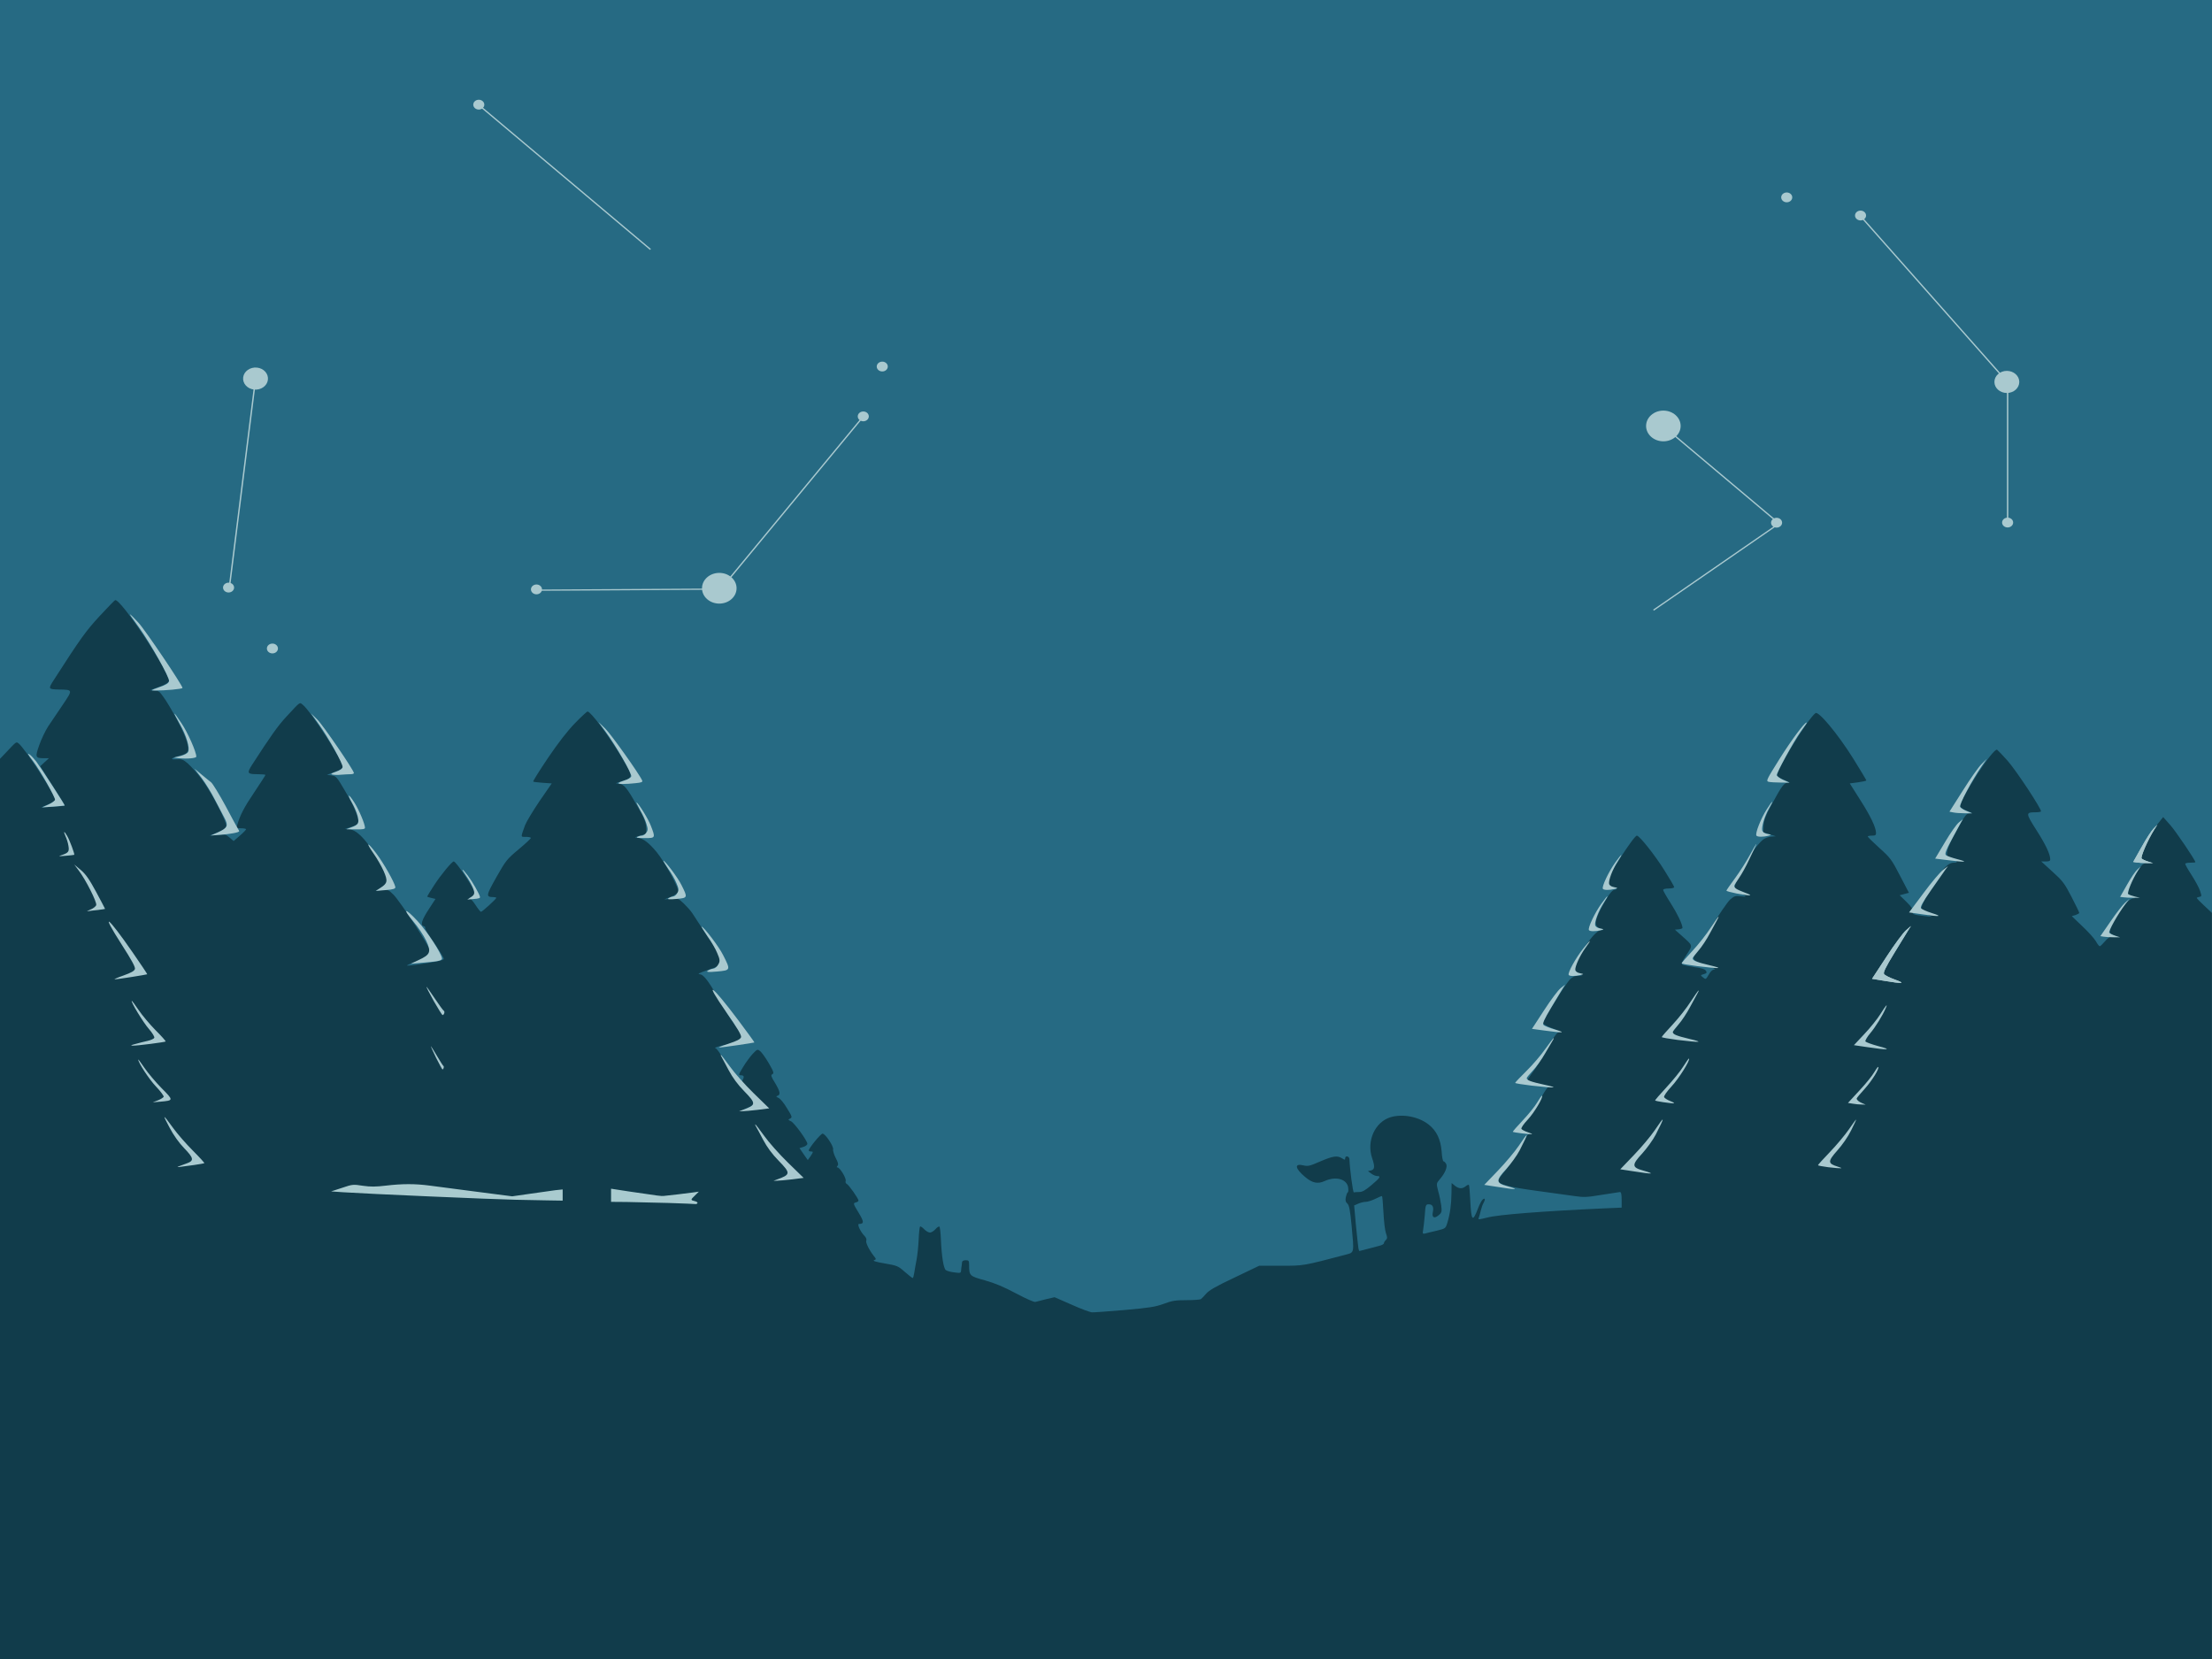 <?xml version="1.0" encoding="utf-8"?>
<svg width="100%" height="100%" viewBox="0 0 6000 4501" version="1.1" style="fill-rule:evenodd;clip-rule:evenodd;stroke-linejoin:round;stroke-miterlimit:2;" xmlns="http://www.w3.org/2000/svg">
  <g transform="matrix(1,0,0,1.125,0,0)">
    <path d="M0,2000L0,0L5999.93,0L5999.93,4000L0,4000L0,2000L0,2000Z" style="fill-rule: nonzero; fill: rgb(17, 60, 75);"/>
  </g>
  <g>
    <path d="M2906.97,3539L2860.47,3518.67L2837.59,3524C2824.84,3527 2811.72,3530.33 2808.72,3531.33C2805.34,3532.67 2784.34,3523.33 2756.6,3508.67C2722.85,3490.67 2699.97,3481 2671.85,3473C2629.47,3461.33 2628.72,3460.67 2628.72,3430.33C2628.72,3419.67 2627.6,3418.33 2619.35,3418.33C2613.72,3418.33 2609.97,3420.33 2609.6,3423.33C2609.22,3426 2608.85,3430.67 2608.47,3433.33C2607.72,3436 2607.35,3441.67 2606.97,3446C2606.22,3453.33 2605.1,3453.67 2588.6,3451.33C2578.47,3450.33 2568.35,3447.33 2565.35,3445C2559.35,3440 2554.1,3407.67 2552.22,3362.33C2551.47,3344.33 2549.6,3328.33 2548.1,3327.33C2546.6,3326 2541.72,3329 2537.22,3334.33C2532.72,3339.33 2525.97,3343.33 2522.6,3343.33C2518.85,3343.33 2511.72,3339.33 2506.85,3334.33C2501.97,3329 2497.1,3326 2495.6,3327C2494.47,3328.33 2492.6,3344 2491.85,3362C2491.1,3380.33 2488.47,3404.67 2486.22,3416.67C2483.97,3428.67 2480.97,3444.67 2479.85,3452.67C2478.72,3460.33 2476.85,3466.67 2475.72,3466.67C2474.22,3466.67 2464.85,3459 2454.35,3450C2435.97,3433.67 2433.72,3433 2399.6,3427C2375.97,3423 2366.6,3420 2370.72,3418.33C2377.1,3416 2377.1,3415.33 2370.35,3407C2357.6,3390.67 2347.47,3370.33 2349.72,3365C2351.22,3362 2348.97,3356.33 2344.85,3352.33C2333.97,3341.33 2324.22,3320 2329.85,3320C2344.1,3319.67 2344.1,3314.33 2328.72,3289C2314.1,3265 2313.72,3263.67 2321.22,3261.67C2325.35,3260.67 2328.72,3258.33 2328.72,3256.67C2328.72,3251.33 2301.72,3213 2296.85,3211.33C2294.22,3210.33 2292.72,3206.67 2293.85,3203.33C2296.1,3196 2278.1,3166.67 2271.72,3166.67C2269.1,3166.67 2269.1,3165.33 2271.72,3162.33C2274.72,3159 2273.6,3153.33 2266.85,3141C2261.97,3131.33 2258.97,3121 2259.72,3117.67C2261.97,3110 2238.72,3075 2231.22,3075C2225.97,3075 2193.72,3114.67 2193.72,3120.67C2193.72,3122 2196.35,3123.33 2199.35,3123.33C2206.48,3123.33 2206.48,3124.33 2198.23,3136.67L2191.1,3146.67L2179.85,3130.67L2168.6,3114.33L2179.1,3111C2185.1,3109 2189.98,3105.33 2189.98,3102.67C2189.98,3094.33 2154.35,3045 2145.35,3041.33C2137.48,3037.67 2137.1,3037 2143.1,3034C2149.48,3031 2148.73,3028.67 2134.85,3006.33C2126.98,2992.67 2116.48,2980 2111.6,2978C2104.85,2975 2104.48,2973.67 2108.98,2972.33C2117.98,2969.33 2116.1,2960.67 2102.23,2937.33C2091.35,2919.67 2090.23,2916.33 2095.1,2913.67C2099.98,2911.33 2098.48,2906.67 2085.35,2884C2076.73,2869.33 2066.23,2854.67 2062.1,2851.33C2054.6,2845.33 2054.23,2845.67 2041.85,2858.33C2035.1,2865.67 2023.1,2881.67 2015.6,2894.33C2002.85,2915.33 2002.48,2916.67 2009.6,2916.67C2018.23,2916.67 2019.35,2920.67 2014.1,2929.67C2011.1,2934.33 2017.1,2942 2043.73,2968.67C2062.1,2986.67 2077.48,3002.67 2077.48,3003.67C2077.48,3006 2017.1,3014 2014.48,3012C2013.73,3011.33 2020.85,3007.67 2030.23,3003.67C2039.6,3000 2047.48,2994.67 2047.48,2992C2047.48,2989.33 2036.6,2976 2023.48,2962.67C2005.1,2944.33 1992.73,2926.67 1972.85,2891C1955.6,2860 1944.35,2843.33 1939.85,2842.67C1936.1,2842 1952.23,2837 1975.48,2832C1999.48,2826.67 2018.98,2820.33 2020.1,2818C2021.23,2815.33 2013.73,2804 2003.23,2792.67C1993.1,2781 1973.98,2753 1961.23,2730C1923.73,2663 1909.85,2644 1898.23,2642.67C1890.35,2642 1896.35,2639 1922.98,2630C1964.6,2616 1967.6,2611.67 1951.1,2587.67C1941.35,2574 1901.6,2514 1877.6,2476.67C1873.48,2470.33 1862.98,2458.67 1854.73,2450.67C1839.73,2436.67 1838.98,2436.33 1820.61,2438L1801.86,2439.67L1819.48,2432.67C1829.23,2428.67 1838.61,2422.67 1839.73,2419C1842.73,2410.67 1803.73,2339 1781.23,2311.33C1760.23,2286 1744.86,2274.33 1730.61,2272.67C1719.73,2271.67 1720.11,2271.33 1736.23,2266.67L1753.11,2261.67L1752.73,2245C1752.36,2231.67 1747.86,2220.33 1730.98,2190.33C1700.23,2136.33 1693.11,2127.33 1678.86,2126C1667.61,2125 1667.98,2124.67 1686.73,2119C1718.23,2109 1718.23,2107 1685.98,2053.67C1650.73,1994.67 1602.36,1930 1593.73,1930C1591.86,1930 1576.48,1944.33 1559.23,1962C1538.61,1983.33 1513.86,2015.33 1486.11,2056.33C1463.23,2090.33 1445.23,2119 1446.36,2120C1447.11,2121 1459.11,2122.33 1472.23,2123.33L1496.61,2125L1463.23,2173.33C1445.23,2200 1427.61,2229.33 1424.23,2238.33C1411.86,2272.67 1411.86,2270 1426.48,2270C1433.98,2270 1439.98,2271.33 1439.98,2273C1439.98,2274.67 1424.98,2288.67 1406.61,2304C1375.11,2330.33 1372.11,2334 1346.24,2379.67C1318.11,2429.67 1317.74,2433 1337.99,2433.33C1342.49,2433.33 1346.24,2434.33 1346.24,2435.33C1346.24,2438.33 1307.99,2473.33 1304.61,2473.33C1303.11,2473.33 1296.36,2465 1289.99,2455C1283.61,2445 1276.11,2436.67 1273.86,2436.33C1271.24,2436.33 1273.86,2434.67 1279.86,2432.67C1285.49,2431 1289.99,2428 1289.99,2426.33C1289.99,2416 1237.49,2336.33 1230.74,2336.67C1225.49,2337 1195.86,2373 1177.49,2401.33C1166.99,2417.33 1158.74,2431 1158.74,2431.67C1158.74,2432.67 1163.99,2434.33 1169.99,2435.67L1181.24,2438.33L1164.36,2464.33C1144.49,2494.33 1139.61,2509 1148.99,2512C1152.36,2513 1154.24,2515.33 1153.11,2516.67C1151.99,2518.33 1162.86,2536.67 1177.49,2557.67C1191.74,2578.33 1203.74,2597.67 1203.74,2600.67C1203.74,2604.33 1191.74,2607.33 1154.61,2613C1127.99,2617.33 1105.11,2620 1103.99,2619C1102.86,2618 1116.36,2612.33 1133.99,2606.33C1153.49,2599.33 1166.99,2592.67 1169.24,2588.67C1171.49,2583.67 1162.49,2566.67 1127.24,2511.33C1102.11,2472.33 1075.11,2434.33 1067.24,2426.67C1053.36,2413 1051.86,2412.67 1035.36,2414.33L1018.11,2416.33L1033.11,2409.67C1058.99,2397.67 1058.99,2397.33 1036.11,2352.33C1003.49,2288.67 971.614,2251.33 947.24,2249.33L935.615,2248.33L950.615,2243.67C958.865,2241.33 967.489,2237.33 969.739,2234.67C976.864,2227 964.489,2193.33 937.489,2148C913.865,2107.33 911.615,2105 899.615,2103.33L886.865,2101.67L908.24,2093.67C923.99,2088 929.99,2084 929.99,2079.67C929.99,2064 841.866,1927.67 821.616,1912C812.241,1904.33 815.991,1901.67 777.366,1943.33C754.116,1968 733.116,1998 683.617,2074.67C668.993,2097.67 670.493,2100 700.492,2100C710.992,2100 719.992,2101 719.992,2102C719.992,2103 706.492,2124 689.992,2148.67C662.618,2189 650.992,2211.33 643.492,2237.67C641.242,2246.33 641.618,2246.67 654.368,2246.67C661.493,2246.67 667.493,2248 667.493,2249.33C667.493,2250.67 659.993,2258.67 650.618,2266.67L633.743,2281.33L622.868,2272C612.743,2263.33 610.493,2263 590.243,2264.67L568.119,2266.67L589.869,2258C604.493,2252 611.993,2246.67 613.493,2241.67C616.493,2231.33 573.743,2149 547.119,2113.33C535.119,2097.67 518.619,2079 510.369,2071.67C496.869,2060 493.119,2058.67 479.619,2059.67C459.369,2061 463.495,2056 486.745,2050C511.495,2044 514.495,2038 506.245,2009.67C499.869,1987 462.745,1917 442.495,1889.33C432.37,1875 429.745,1873.33 416.995,1873C403.871,1873 404.245,1872.67 428.995,1864C445.495,1858.33 455.995,1852.33 457.87,1848.33C464.995,1831 325.871,1620.33 311.997,1628C310.122,1629 291.372,1648.33 269.997,1671.33C233.622,1710.67 217.873,1732.33 146.248,1844C130.124,1869 130.498,1869.67 160.498,1870.33C197.998,1871 197.998,1870.33 170.248,1911.67C156.748,1932 139.123,1958 130.874,1970C122.999,1982 112.124,2005 106.499,2021C94.874,2054 95.624,2056.67 119.624,2056.67L132.749,2056.67L120.749,2067.67L109.124,2078.33L119.624,2095C125.249,2104.33 140.624,2128 153.374,2148C166.124,2167.67 176.248,2184.67 175.498,2185.33C174.748,2186 159.748,2187.33 142.498,2188.33L110.624,2190.33L130.499,2182C140.999,2177.33 149.999,2172 149.999,2170C149.999,2156.33 67.124,2029 50.249,2016.33C43.499,2011.67 45.374,2010.33 14.249,2043.33L0,2058.33L0,0L5999.93,0L5999.93,2476.33L5979.31,2457C5968.06,2446.33 5958.68,2437 5958.68,2435.67C5958.68,2434.67 5961.68,2433.33 5965.81,2432.67C5972.18,2431.67 5972.18,2430.67 5967.68,2416.67C5965.06,2408.33 5954.56,2389 5944.43,2373.33C5934.31,2357.67 5926.43,2344 5927.56,2342.67C5928.31,2341 5935.06,2340 5942.18,2340C5949.31,2340 5954.93,2339.33 5954.93,2338.67C5954.93,2333.33 5901.31,2254 5886.31,2237.33L5867.56,2216.33L5853.31,2234C5836.81,2254 5797.44,2320.33 5797.44,2327.67C5797.44,2330.33 5803.06,2334.33 5809.81,2336.67C5820.69,2340.33 5821.06,2340.67 5814.31,2343.33C5806.06,2346 5776.81,2397 5772.69,2415.67C5770.44,2425.67 5771.19,2427 5782.81,2431.67C5792.94,2435.33 5793.69,2436.33 5787.31,2436.67C5775.69,2436.67 5754.31,2460.33 5737.06,2492.67C5720.19,2524.33 5719.06,2531 5731.06,2536L5739.31,2539.67L5729.94,2540C5723.56,2540 5717.19,2544.33 5709.69,2553.33C5703.31,2560.67 5697.31,2566.67 5695.44,2566.67C5693.94,2566.67 5689.06,2560.67 5684.94,2553C5680.44,2545.33 5663.94,2527 5648.19,2512.33L5619.69,2485L5629.81,2482C5635.44,2480 5639.94,2477.67 5639.94,2476C5639.94,2474.67 5630.56,2455 5618.94,2432.67C5599.81,2395.67 5594.56,2389 5567.19,2364.33L5536.81,2336.67L5549.19,2336.67C5558.19,2336.67 5561.19,2335.33 5561.19,2331C5561.19,2317 5548.44,2290 5523.31,2251C5494.44,2205.67 5494.44,2203.33 5520.69,2203.33C5528.19,2203.33 5535.31,2202.33 5536.06,2201C5539.06,2196.33 5469.69,2091 5445.69,2063.67C5432.57,2049 5419.82,2035.67 5417.19,2033.67C5407.82,2026.67 5317.44,2164.67 5317.44,2186C5317.44,2190.67 5322.69,2194.33 5335.44,2199.33C5350.82,2205.33 5351.57,2206 5342.94,2206.33C5333.57,2206.67 5330.57,2210.67 5308.82,2249.67C5276.19,2308 5273.19,2327.33 5295.32,2331.67C5309.94,2334.67 5312.94,2340 5299.44,2340C5287.82,2340 5277.32,2348.67 5257.44,2374.67C5241.32,2395.67 5207.57,2463 5210.19,2468.67C5211.32,2471 5218.44,2476 5226.32,2480L5240.57,2487L5221.82,2485C5189.57,2481.33 5186.19,2480 5188.07,2472C5189.57,2467 5185.07,2460 5171.57,2446.67L5152.82,2428.33L5165.57,2425L5177.94,2421.67L5153.57,2375C5131.07,2331.33 5127.32,2326.67 5097.69,2300C5080.44,2284.33 5066.19,2270.33 5066.19,2269C5066.19,2267.67 5071.44,2266.67 5077.44,2266.67C5086.82,2266.67 5088.69,2265.33 5088.69,2259.33C5088.32,2244 5074.07,2214 5045.94,2170L5017.44,2125L5039.94,2122C5052.32,2120.33 5062.44,2118 5062.44,2117C5062.44,2115.67 5045.94,2088.33 5026.07,2056.33C4984.82,1990.67 4932.69,1928 4924.45,1934.33C4903.45,1949.67 4815.7,2093 4820.57,2104C4822.07,2107 4830.7,2112.33 4840.45,2116C4853.2,2121 4855.82,2123 4849.45,2123C4839.32,2123.33 4832.95,2131.67 4805.2,2183C4788.7,2213.67 4784.2,2225 4783.82,2239.33L4783.07,2257.67L4816.82,2268.33L4803.7,2269.33C4796.57,2270 4786.82,2273.67 4781.95,2277.67C4765.45,2291.33 4742.95,2324.33 4722.7,2364.67C4700.95,2407 4699.45,2417.67 4714.45,2421C4719.32,2422.33 4726.45,2425.33 4730.57,2428C4737.32,2432.33 4736.95,2432.67 4721.95,2431C4707.32,2429.33 4704.7,2430 4692.7,2440.33C4679.2,2452 4593.7,2587.67 4593.7,2597.33C4593.7,2604.67 4599.32,2608 4631.2,2619.67C4646.95,2625 4655.57,2629.67 4651.07,2629.67C4645.07,2630 4640.2,2634 4634.95,2643.67C4627.07,2657 4626.7,2657.33 4619.57,2651.33C4612.07,2645.33 4612.07,2645 4621.45,2642.33C4629.32,2640 4630.45,2638.33 4627.45,2633.33C4624.82,2629 4616.2,2626 4595.95,2623.33C4580.95,2621 4566.32,2618 4563.7,2616.67C4559.95,2614.67 4562.95,2608 4574.57,2590C4592.2,2562.67 4592.95,2566.33 4561.82,2538.33L4543.07,2521.67L4553.57,2520.67C4559.2,2520 4563.7,2518.33 4563.7,2517C4563.7,2507.33 4549.82,2478.33 4532.2,2450.67C4520.57,2432.67 4511.2,2416 4511.2,2414C4511.2,2411.67 4517.2,2410 4526.2,2410C4534.45,2410 4541.2,2408.33 4541.2,2406.33C4541.2,2404.33 4529.2,2383.67 4514.2,2360C4488.7,2319.33 4447.08,2266.67 4439.95,2266.67C4431.7,2266.67 4357.45,2382.33 4357.45,2395.33C4357.45,2398 4364.58,2402.67 4373.2,2405.67C4388.2,2411 4388.58,2411.67 4379.95,2413.33C4372.83,2415 4366.45,2422.33 4352.58,2446.67C4324.08,2496.67 4321.83,2512 4341.7,2519C4350.7,2522.33 4351.08,2522.67 4343.58,2523C4331.2,2523.67 4309.83,2548 4289.95,2585C4264.45,2632 4264.45,2632 4279.45,2640L4291.83,2646.67L4280.2,2646.67C4272.7,2646.67 4265.58,2649.67 4259.2,2656C4247.95,2666.33 4184.95,2767 4184.95,2774.33C4184.95,2777.33 4195.45,2783.33 4209.33,2788.67C4229.2,2796.33 4232.2,2798.67 4226.2,2800.67C4221.7,2802.33 4210.08,2819.33 4193.95,2849C4180.08,2874.33 4163.2,2902 4156.08,2910.33C4149.33,2919 4143.7,2927.67 4143.7,2929.33C4143.7,2931.33 4150.83,2934.67 4159.83,2936.67C4168.45,2938.67 4181.2,2942 4187.95,2943.67L4199.95,2947.33L4193.2,2956C4189.45,2961 4180.08,2977.33 4172.58,2992.67C4165.08,3008 4151.2,3028.67 4141.83,3038.67C4132.45,3049 4124.95,3059.33 4124.95,3061.67C4124.95,3064 4131.33,3068.33 4139.2,3071C4146.7,3074 4150.45,3076.33 4147.08,3076.33C4142.95,3076.67 4133.2,3091.33 4118.58,3119.33C4105.83,3142.67 4088.2,3170 4079.2,3180C4070.2,3190 4063.45,3200.67 4064.2,3203.67C4066.08,3213 4093.83,3220 4169.95,3230.33C4210.08,3236 4255.83,3242.33 4271.2,3244.33C4296.33,3248 4304.2,3247.67 4344.33,3241C4369.08,3237 4391.58,3233.67 4394.2,3233.33C4397.2,3233.33 4398.7,3239.67 4398.7,3254.33L4398.7,3275.67L4351.08,3277.67C4183.83,3285.33 4063.45,3294.67 4033.83,3302.67C4010.96,3308.33 4008.71,3308.67 4010.96,3303.67C4012.08,3300.67 4014.71,3292 4016.58,3284C4018.46,3276.33 4021.46,3267 4023.71,3263.67C4029.33,3253.67 4028.58,3248.33 4022.21,3253.33C4019.21,3255.33 4013.21,3266.67 4008.71,3278.67C3994.46,3316 3990.71,3312 3988.08,3256.33C3986.96,3234 3985.46,3215 3984.33,3214C3983.21,3213 3979.46,3214.67 3975.71,3217.67C3966.33,3225.33 3956.58,3224.67 3946.08,3216L3937.46,3209L3937.08,3237C3936.71,3267 3933.33,3292.33 3925.83,3317C3920.96,3332.33 3920.96,3332.33 3896.58,3338.33C3883.08,3341.33 3868.83,3345 3865.08,3346C3859.08,3347.33 3858.33,3346 3860.21,3336.33C3861.33,3330 3863.21,3312 3864.71,3296C3866.58,3268.33 3867.33,3266.67 3875.58,3266.67C3886.08,3266.67 3889.46,3274 3886.46,3288.33C3883.46,3302.67 3890.58,3306.33 3902.21,3296.33C3910.83,3289.33 3911.21,3286.67 3909.33,3270C3907.83,3260 3904.46,3242.33 3901.08,3231C3895.83,3210.33 3895.83,3210 3905.21,3199C3920.21,3181.67 3926.96,3164.33 3922.46,3156.67C3920.21,3153 3917.21,3150 3915.33,3150C3913.83,3150 3911.21,3138.33 3910.46,3124C3907.83,3090.33 3896.58,3067 3874.83,3050C3847.83,3029 3805.08,3020.67 3772.08,3030.33C3729.71,3043 3706.08,3095 3721.83,3141.33C3729.71,3164.33 3728.96,3172 3719.21,3174.67L3710.58,3176.67L3719.58,3183.33C3724.46,3187 3731.58,3190 3735.33,3190C3746.58,3190 3743.96,3194.33 3720.33,3214.33C3703.08,3229 3695.21,3233.33 3686.58,3233.33C3680.21,3233.33 3673.83,3233.67 3672.33,3234.33C3669.71,3235 3661.08,3169.67 3660.33,3144.33C3659.96,3135.67 3648.71,3133.67 3648.71,3142C3648.71,3146.67 3647.96,3146.67 3640.46,3142C3627.34,3133.67 3615.34,3135.67 3581.21,3150.33C3551.96,3163 3548.21,3164 3535.09,3161C3509.96,3155 3512.59,3169.67 3540.71,3193C3559.84,3209 3574.46,3212 3592.84,3203.67C3623.21,3189.67 3653.96,3198 3656.96,3221.67C3657.71,3228 3657.34,3233.67 3655.84,3234C3654.34,3234.67 3652.09,3240.33 3650.59,3247C3648.71,3256 3649.84,3260.33 3654.71,3264.67C3659.59,3269.33 3662.21,3282 3666.33,3326C3673.08,3398.33 3673.46,3397 3652.46,3402.67C3533.21,3434 3536.96,3433.33 3474.34,3433.33L3415.46,3433.33L3348.71,3465.33C3297.71,3489.33 3279.34,3500 3271.46,3509.33C3265.84,3516 3259.09,3522.67 3257.21,3524C3254.96,3525.33 3237.34,3526.67 3218.21,3526.67C3188.59,3526.67 3179.59,3528 3156.34,3536.67C3133.09,3545 3118.47,3547.33 3050.59,3553.33C3007.47,3557 2967.72,3560 2962.47,3559.67C2957.22,3559.67 2932.09,3550.33 2906.97,3539L2906.97,3539Z" style="fill-rule: nonzero; fill: rgb(38, 106, 131);"/>
    <path d="M3684.71,3386C3683.96,3381.67 3680.96,3354 3677.96,3324L3673.08,3269.67L3683.96,3265C3689.96,3262.33 3699.33,3260 3704.58,3260C3709.83,3260 3721.83,3256 3730.83,3251.67C3739.83,3247 3748.08,3243.67 3748.83,3244.67C3749.58,3245.33 3751.46,3265.33 3752.58,3288.67C3753.71,3312.33 3756.71,3337.67 3759.33,3345C3763.46,3356.33 3763.46,3359.33 3758.96,3363.67C3755.96,3366.33 3753.71,3370.67 3753.71,3372.67C3753.71,3374.67 3747.33,3378 3739.83,3379.67C3731.96,3381.67 3717.33,3385.33 3706.83,3388.33C3696.71,3391 3687.71,3393.33 3687.33,3393.33C3686.58,3393.33 3685.46,3390 3684.71,3386L3684.71,3386Z" style="fill-rule: nonzero; fill: rgb(38, 106, 131);"/>
    <path d="M1813.11,3263C1774.11,3262 1722.73,3260.67 1699.86,3260.33L1657.48,3260L1657.48,3224.33L1707.36,3232C1788.36,3244 1793.98,3244.67 1799.98,3244C1815.36,3242.67 1863.73,3236.67 1878.73,3234.67L1895.6,3232.33L1885.48,3242.33C1872.73,3254.33 1872.73,3255.33 1884.35,3258C1889.6,3259.33 1892.98,3261.67 1891.85,3263.33C1890.73,3265.33 1888.48,3266.33 1886.98,3266C1885.48,3265.67 1852.48,3264.33 1813.11,3263ZM1398.74,3254.33C1333.86,3253 996.739,3238.33 931.865,3234L898.115,3231.67L927.74,3222C956.24,3212.33 958.114,3212.33 983.99,3216.33C1005.36,3219.33 1018.49,3219.33 1046.61,3216C1091.61,3210.67 1126.11,3210.67 1166.24,3216C1183.86,3218.33 1241.24,3226 1293.74,3232.67L1389.36,3245L1438.11,3238C1465.11,3234 1495.86,3229.67 1506.73,3228.33L1526.23,3226.33L1526.23,3256.67L1484.23,3256C1460.98,3255.67 1422.36,3255 1398.74,3254.33L1398.74,3254.33Z" style="fill:rgb(169,203,207);fill-rule:nonzero;"/>
  </g>
  <path d="M5045.3,587.305L5048.24,585.245L5446.04,1034.85L5443.1,1036.91L5045.3,587.305ZM5443.76,1038.57L5447.51,1038.57L5447.51,1420.62L5443.76,1420.62L5443.76,1038.57Z" style="fill:rgb(169,201,207);"/>
  <g transform="matrix(7.049,0,0,8.911,26.676,-3068.49)">
    <ellipse cx="712.157" cy="409.949" rx="2.128" ry="1.496" style="fill:rgb(169,201,207);"/>
  </g>
  <g transform="matrix(7.049,0,0,8.911,425.624,-2235.68)">
    <ellipse cx="712.157" cy="409.949" rx="2.128" ry="1.496" style="fill:rgb(169,201,207);"/>
  </g>
  <g transform="matrix(7.049,0,0,8.911,-173.538,-3117.67)">
    <ellipse cx="712.157" cy="409.949" rx="2.128" ry="1.496" style="fill:rgb(169,201,207);"/>
  </g>
  <g transform="matrix(3.039,0,0,2.54,2529.74,5.445)">
    <ellipse cx="958.798" cy="405.718" rx="11.106" ry="11.813" style="fill:rgb(169,201,207);"/>
  </g>
  <path d="M4511.15,1157.66L4513.73,1155.24L4825.9,1417.86L4823.32,1420.28L4511.15,1157.66Z" style="fill:rgb(169,201,207);"/>
  <path d="M4823.5,1419.41L4825.8,1422.04L4486.29,1656.32L4483.99,1653.69L4823.5,1419.41Z" style="fill:rgb(169,201,207);"/>
  <g transform="matrix(4.221,0,0,3.527,464.759,-275.56)">
    <ellipse cx="958.798" cy="405.718" rx="11.106" ry="11.813" style="fill:rgb(169,201,207);"/>
  </g>
  <g transform="matrix(7.049,0,0,8.911,-201.052,-2235.24)">
    <ellipse cx="712.157" cy="409.949" rx="2.128" ry="1.496" style="fill:rgb(169,201,207);"/>
  </g>
  <path d="M1453.57,1602.55L1453.54,1599.22L1949.84,1596.28L1949.87,1599.61L1453.57,1602.55ZM2336.33,1133.35L2339.35,1135.33L1958.51,1596.38L1955.48,1594.41L2336.33,1133.35Z" style="fill:rgb(169,201,207);"/>
  <g transform="matrix(7.049,0,0,8.911,-3564.79,-2054.33)">
    <ellipse cx="712.157" cy="409.949" rx="2.128" ry="1.496" style="fill:rgb(169,201,207);"/>
  </g>
  <g transform="matrix(4.221,0,0,3.527,-2096.02,164.626)">
    <ellipse cx="958.798" cy="405.718" rx="11.106" ry="11.813" style="fill:rgb(169,201,207);"/>
  </g>
  <g transform="matrix(7.049,0,0,8.911,-2678.36,-2523.63)">
    <ellipse cx="712.157" cy="409.949" rx="2.128" ry="1.496" style="fill:rgb(169,201,207);"/>
  </g>
  <g transform="matrix(7.049,0,0,8.911,-2626.88,-2658.82)">
    <ellipse cx="712.157" cy="409.949" rx="2.128" ry="1.496" style="fill:rgb(169,201,207);"/>
  </g>
  <path d="M1295.71,284.636L1298.29,282.214L1765.65,675.4L1763.07,677.821L1295.71,284.636Z" style="fill:rgb(169,201,207);"/>
  <g transform="matrix(7.049,0,0,8.911,-3721.28,-3369.17)">
    <ellipse cx="712.157" cy="409.949" rx="2.128" ry="1.496" style="fill:rgb(169,201,207);"/>
  </g>
  <path d="M691.09,1029.01L694.817,1029.38L623.454,1597.85L619.727,1597.48L691.09,1029.01Z" style="fill:rgb(169,201,207);"/>
  <g transform="matrix(7.049,0,0,8.911,-4400.01,-2059.28)">
    <ellipse cx="712.157" cy="409.949" rx="2.128" ry="1.496" style="fill:rgb(169,201,207);"/>
  </g>
  <g transform="matrix(7.049,0,0,8.911,-4281.06,-1894.04)">
    <ellipse cx="712.157" cy="409.949" rx="2.128" ry="1.496" style="fill:rgb(169,201,207);"/>
  </g>
  <g transform="matrix(3.02,0.3,-0.317,2.524,-2073.82,-284.777)">
    <ellipse cx="958.798" cy="405.718" rx="11.106" ry="11.813" style="fill:rgb(169,201,207);"/>
  </g>
  <g>
    <path d="M5795.3,2339.4L5786.28,2337.99L5808.99,2297.58C5821.35,2275.26 5836.18,2252.47 5841.81,2247.07L5851.92,2236.97L5843.21,2250.59C5825.87,2278.32 5805.48,2325.07 5809.19,2328.82C5811.25,2330.94 5818.78,2334.46 5826.39,2336.81L5839.88,2341.04L5822.12,2341.04C5812.44,2341.04 5800.34,2340.34 5795.3,2339.4L5795.3,2339.4ZM5110.44,2660.33L5077.82,2655L5117.19,2595C5138.57,2562 5162.57,2529.67 5170.07,2523.33L5183.57,2511.67L5176.07,2523.33C5171.94,2529.67 5154.69,2558 5137.82,2585.67C5114.19,2624.33 5107.82,2638 5110.44,2642C5112.32,2645.33 5125.82,2652 5139.69,2657C5170.44,2668 5161.82,2669 5110.44,2660.33ZM1976.3,2831C1999.49,2823.33 2008.44,2818.66 2010.07,2813.33C2011.69,2808.33 2000.3,2789 1971.01,2747C1906.33,2654 1929.11,2669.33 2003.56,2768.66C2027.56,2800.66 2046.68,2827 2046.27,2827.66C2045.05,2828.66 1957.59,2841.66 1950.67,2841.33C1947.42,2841.33 1958.81,2836.66 1976.3,2831ZM1182.84,2869.2C1174.45,2851.9 1167.95,2837.63 1168.76,2837.63C1169.31,2837.63 1176.62,2849.43 1185.01,2863.71C1193.4,2877.98 1201.25,2890.33 1202.61,2891.15C1205.31,2892.8 1203.15,2900.76 1200.17,2900.76C1199.36,2900.76 1191.51,2886.49 1182.84,2869.2ZM2107.48,3199.33C2144.98,3186 2144.98,3182.33 2111.98,3148.33C2094.35,3130.33 2080.85,3112 2069.98,3091.67C2061.35,3075.33 2052.73,3059 2050.85,3056C2048.6,3052.67 2047.85,3050 2048.98,3050C2049.73,3050 2060.6,3064 2072.6,3080.67C2084.6,3097.67 2113.48,3130.33 2137.1,3153.33L2179.85,3195L2148.35,3199C2131.1,3201 2112.73,3202.67 2107.48,3202.67L2098.1,3203L2107.48,3199.33ZM2014.12,3010.78C2051.62,2997.44 2051.62,2993.78 2018.62,2959.78C2001,2941.78 1987.5,2923.44 1976.62,2903.11C1968,2886.78 1959.37,2870.44 1957.5,2867.44C1955.25,2864.11 1954.5,2861.44 1955.62,2861.44C1956.37,2861.44 1967.25,2875.44 1979.25,2892.11C1991.25,2909.11 2020.12,2941.78 2043.75,2964.78L2086.5,3006.44L2055,3010.44C2037.75,3012.44 2019.37,3014.11 2014.12,3014.11L2004.75,3014.44L2014.12,3010.78ZM4429.83,3177L4394.95,3171.67L4431.7,3133.33C4451.95,3112.33 4477.45,3082 4488.32,3066C4516.45,3024 4517.2,3026.67 4490.95,3078C4483.45,3092.33 4466.95,3115 4454.58,3128.67C4425.7,3159.67 4426.08,3166.67 4456.83,3175C4492.08,3185 4483.45,3185.67 4429.83,3177ZM4060.91,3219.29L4026.04,3213.95L4062.79,3175.62C4083.04,3154.62 4108.53,3124.29 4119.41,3108.29C4147.53,3066.29 4148.28,3068.95 4122.03,3120.29C4114.53,3134.62 4098.03,3157.29 4085.66,3170.95C4056.79,3201.95 4057.16,3208.95 4087.91,3217.29C4123.16,3227.29 4114.53,3227.95 4060.91,3219.29L4060.91,3219.29ZM4958.57,3166C4943.57,3164 4931.2,3161.67 4931.2,3160.67C4931.2,3159.33 4945.82,3143.33 4963.45,3125C4981.07,3106.67 5003.94,3079.33 5014.44,3064.33C5024.94,3049 5033.94,3036.67 5034.69,3036.67C5035.44,3036.67 5029.44,3049.67 5021.19,3066C5012.94,3083 4997.19,3105.67 4983.69,3120.67C4957.44,3150.33 4957.44,3156 4984.44,3164.33C5002.82,3170 4997.19,3170.33 4958.57,3166ZM485.62,3163.33C489.745,3161.67 499.494,3158 507.37,3155.33C526.87,3148.33 525.37,3141 499.494,3114.33C485.62,3100 470.994,3079.67 459.744,3058.33C439.495,3020.33 440.995,3020.33 469.87,3060C481.12,3075.67 505.12,3103 523.12,3121C541.119,3139 554.994,3154.33 554.244,3155C553.494,3155.67 541.119,3158 526.869,3160C512.244,3162 495.745,3164.33 489.369,3165C479.995,3166.33 479.619,3166 485.619,3163.33L485.62,3163.33ZM5025.32,2993.67L5012.57,2991.67L5043.32,2958.33C5060.57,2940 5078.57,2917.67 5083.44,2909C5088.69,2900 5093.57,2893.33 5094.69,2894C5098.44,2897.67 5078.57,2930.33 5058.32,2953C5045.94,2966.33 5036.19,2978.33 5036.19,2979.67C5036.19,2983.67 5042.19,2988.67 5051.19,2992.33L5060.57,2996.33L5049.32,2996C5043.32,2996 5032.44,2995 5025.32,2993.67L5025.32,2993.67ZM4511.57,2989.67C4500.32,2988 4490.2,2986 4489.45,2985.33C4488.7,2984.33 4502.57,2968.33 4520.2,2949.33C4537.82,2930.33 4558.45,2905 4565.95,2892.67C4573.82,2880 4580.57,2870.67 4581.32,2871.33C4585.45,2875 4554.32,2925 4534.45,2946.33C4520.95,2961 4512.7,2973 4513.82,2976C4514.95,2978.67 4522.82,2983.67 4531.45,2987C4547.95,2993.67 4543.45,2994.33 4511.57,2989.67Z" style="fill:rgb(169,201,207);fill-rule:nonzero;"/>
    <path d="M4126.14,3074C4114.7,3072.56 4104.35,3070.84 4103.53,3070.26C4102.67,3069.4 4114.75,3055.6 4130.24,3039.22C4145.74,3022.83 4163.52,3000.98 4169.64,2990.35C4176.09,2979.42 4181.8,2971.37 4182.62,2971.95C4187.16,2975.11 4161.64,3018.23 4144.16,3036.63C4132.3,3049.28 4125.4,3059.63 4126.86,3062.21C4128.28,3064.51 4136.72,3068.83 4145.72,3071.7C4162.96,3077.45 4158.54,3078.02 4126.14,3074L4126.14,3074ZM428.245,2984.67C435.745,2981.67 442.87,2977.33 443.995,2975C444.745,2972.67 435.37,2960 422.995,2947C404.245,2927.33 374.995,2882.33 374.995,2874C374.995,2872.67 382.495,2883 391.871,2896.67C401.246,2910.33 422.245,2935.33 438.371,2951.67C471.37,2985 471.37,2985 434.245,2988.33L414.37,2990L428.245,2984.67ZM5065.07,2840.33L5028.69,2835L5056.82,2805C5072.57,2788.67 5092.07,2764 5100.32,2751C5115.69,2726.33 5121.32,2720.33 5114.94,2734.67C5107.07,2753.67 5086.82,2786.33 5072.94,2802.67C5064.69,2812.33 5059.07,2822.33 5059.82,2824.67C5060.94,2827 5076.69,2832.67 5095.07,2837.67C5134.07,2847.67 5122.07,2849 5065.07,2840.33ZM367.496,2831.67C376.871,2829 391.496,2825.33 400.496,2823.33C409.496,2821.33 417.37,2817.67 418.496,2815C419.62,2812.33 413.246,2801.67 403.871,2791C388.871,2774 354.371,2717.33 357.371,2714.67C357.746,2714 366.371,2725.33 375.746,2739.33C385.121,2753.33 406.121,2778.33 421.87,2794.33C437.995,2810.33 450.37,2824.33 449.245,2825C446.995,2827 371.245,2836.67 360.371,2836.33C352.871,2836 354.746,2835 367.496,2831.67ZM4549.82,2820.67C4526.57,2817.67 4507.45,2814.33 4507.45,2813C4507.45,2811.67 4520.57,2796.67 4537.07,2779C4553.2,2761.67 4575.32,2733.67 4585.82,2717C4596.7,2700.33 4606.45,2686.67 4607.2,2686.67C4608.32,2686.67 4607.2,2689.33 4605.32,2692.67C4603.45,2695.67 4594.45,2712.67 4585.07,2730C4576.07,2747.33 4561.45,2769.33 4552.82,2779C4544.57,2788.67 4537.45,2797.67 4537.45,2799.33C4537.45,2805.67 4547.57,2809.67 4582.45,2818C4623.7,2827.67 4613.2,2828.33 4549.82,2820.67ZM4154.13,2944.7C4129.82,2941.81 4109.82,2938.61 4109.82,2937.33C4109.82,2936.04 4123.54,2921.62 4140.8,2904.63C4157.66,2887.96 4180.8,2861.03 4191.78,2845C4203.15,2828.97 4213.35,2815.83 4214.13,2815.83C4215.31,2815.83 4214.13,2818.4 4212.17,2821.6C4210.21,2824.49 4200.8,2840.84 4190.99,2857.51C4181.58,2874.18 4166.29,2895.33 4157.27,2904.63C4148.64,2913.93 4141.19,2922.58 4141.19,2924.18C4141.19,2930.27 4151.78,2934.12 4188.25,2942.14C4231.39,2951.43 4220.41,2952.07 4154.13,2944.7L4154.13,2944.7ZM4603.71,2620.63C4580.46,2617.63 4561.33,2614.29 4561.33,2612.96C4561.33,2611.63 4574.46,2596.63 4590.96,2578.96C4607.08,2561.63 4629.21,2533.63 4639.71,2516.96C4650.58,2500.29 4660.33,2486.63 4661.08,2486.63C4662.21,2486.63 4661.08,2489.29 4659.21,2492.63C4657.33,2495.63 4648.33,2512.63 4638.96,2529.96C4629.96,2547.29 4615.33,2569.29 4606.71,2578.96C4598.46,2588.63 4591.33,2597.63 4591.33,2599.29C4591.33,2605.63 4601.46,2609.63 4636.33,2617.96C4677.58,2627.63 4667.08,2628.29 4603.71,2620.63ZM4710.04,2423.48C4694.99,2420.48 4682.72,2417.15 4682.87,2415.81C4683.03,2414.48 4693.48,2399.48 4706.47,2381.81C4719.18,2364.48 4737.11,2336.48 4746.02,2319.81C4755.18,2303.15 4763.23,2289.48 4763.73,2289.48C4764.48,2289.48 4763.42,2292.15 4761.78,2295.48C4760.19,2298.48 4752.24,2315.48 4744,2332.81C4736.01,2350.15 4723.75,2372.15 4716.9,2381.81C4710.31,2391.48 4704.54,2400.48 4704.34,2402.15C4703.6,2408.48 4709.84,2412.48 4731.95,2420.81C4758.14,2430.48 4751.1,2431.15 4710.04,2423.48L4710.04,2423.48ZM1176.36,2715C1164.74,2694 1155.74,2676.67 1156.86,2676.67C1157.61,2676.67 1167.74,2691 1179.36,2708.33C1190.99,2725.67 1201.86,2740.67 1203.74,2741.67C1207.49,2743.67 1204.49,2753.33 1200.36,2753.33C1199.24,2753.33 1188.36,2736 1176.36,2715L1176.36,2715ZM5110.44,2660.33L5077.82,2655L5117.19,2595C5138.57,2562 5162.57,2529.67 5170.07,2523.33L5183.57,2511.67L5176.07,2523.33C5171.94,2529.67 5154.69,2558 5137.82,2585.67C5114.19,2624.33 5107.82,2638 5110.44,2642C5112.32,2645.33 5125.82,2652 5139.69,2657C5170.44,2668 5161.82,2669 5110.44,2660.33ZM4188.63,2795.23L4155.42,2790.76L4188.21,2740.47C4205.96,2712.81 4226.42,2685.71 4233.22,2680.4L4245.44,2670.62L4239.22,2680.4C4235.79,2685.71 4221.65,2709.46 4207.81,2732.65C4188.43,2765.06 4183.55,2776.51 4186.61,2779.87C4188.86,2782.66 4203.09,2788.25 4217.51,2792.44C4249.47,2801.66 4240.95,2802.5 4188.63,2795.23ZM5281.5,2332.93L5249.06,2328.96L5275.77,2284.28C5290.18,2259.7 5307.25,2235.62 5313.29,2230.91L5324.12,2222.22L5319.07,2230.91C5316.28,2235.62 5304.97,2256.72 5293.89,2277.33C5278.37,2306.12 5274.79,2316.3 5278.07,2319.28C5280.49,2321.76 5294.75,2326.72 5309.06,2330.45C5340.75,2338.64 5332.63,2339.38 5281.5,2332.93ZM5210.87,2479.61L5178.24,2474.94L5217.62,2422.32C5238.99,2393.38 5262.99,2365.02 5270.49,2359.47L5283.99,2349.24L5276.49,2359.47C5272.37,2365.02 5255.12,2389.87 5238.24,2414.13C5214.62,2448.04 5208.24,2460.03 5210.87,2463.53C5212.74,2466.46 5226.24,2472.3 5240.12,2476.69C5270.87,2486.34 5262.24,2487.21 5210.87,2479.61ZM334.871,2646C356.246,2638.33 364.496,2633.67 365.996,2628.33C367.496,2623.33 356.996,2604 329.996,2562C270.372,2469 291.372,2484.33 359.996,2583.67C382.121,2615.67 399.746,2642 399.371,2642.67C398.246,2643.67 317.621,2656.67 311.247,2656.33C308.247,2656.33 318.747,2651.67 334.871,2646L334.871,2646ZM244.872,2467.33C252.747,2464.33 259.872,2458.67 260.997,2455C263.247,2447 232.122,2385.33 213.373,2361L201.373,2345L219.373,2360C232.873,2371.67 242.247,2385 260.997,2419.67C274.122,2444.33 284.997,2464.67 284.997,2465.33C284.997,2465.67 275.997,2467 265.497,2468.33C254.622,2469.33 242.247,2471 238.122,2471.67C233.997,2472.67 236.997,2470.67 244.872,2467.33ZM166.873,2319.67C185.998,2313 188.248,2310 185.623,2294.33C184.498,2286.33 180.748,2274.67 177.748,2268.33C170.998,2253.67 173.998,2253 182.248,2267.67C188.623,2278 203.248,2317.33 201.373,2318.67C200.998,2319 190.498,2320.33 178.123,2321.33C158.623,2323 157.123,2322.67 166.873,2319.67ZM1728.73,2270C1731.73,2268.33 1737.36,2266.67 1740.73,2266.67C1744.48,2266.67 1749.73,2263.33 1752.73,2259C1757.61,2252.67 1757.98,2249 1753.48,2235C1750.86,2225.67 1743.36,2209 1736.61,2197.67C1730.23,2186 1725.73,2176.67 1726.48,2176.67C1730.61,2176.67 1758.73,2221.67 1765.48,2240C1778.23,2273 1778.23,2273.33 1748.61,2273.33C1730.61,2273.33 1724.61,2272.33 1728.73,2270L1728.73,2270ZM1813.19,2436.61C1816.15,2434.5 1821.89,2432.15 1825.45,2431.83C1829.41,2431.47 1834.55,2427.33 1837.18,2422.3C1841.55,2414.91 1841.5,2410.86 1835.01,2395.96C1831.09,2385.99 1821.11,2368.44 1812.58,2356.67C1804.41,2344.49 1798.5,2334.7 1799.29,2334.63C1803.65,2334.24 1838.92,2380.86 1848.31,2400.3C1865.85,2435.24 1865.89,2435.6 1834.59,2438.39C1815.58,2440.08 1809.12,2439.55 1813.19,2436.61L1813.19,2436.61ZM1919.48,2633.18C1923.01,2630.71 1929.85,2627.94 1934.09,2627.56C1938.81,2627.14 1944.93,2622.27 1948.08,2616.37C1953.3,2607.69 1953.24,2602.94 1945.55,2585.47C1940.9,2573.78 1929.05,2553.22 1918.92,2539.42C1909.22,2525.16 1902.2,2513.68 1903.15,2513.59C1908.34,2513.13 1950.23,2567.76 1961.37,2590.55C1982.18,2631.49 1982.23,2631.92 1944.96,2635.24C1922.32,2637.25 1914.63,2636.64 1919.48,2633.18ZM4764.32,2266.67C4760.2,2261 4776.32,2220 4792.45,2195C4808.95,2169 4812.7,2168 4798.07,2193.33C4786.45,2213.67 4777.45,2244 4780.07,2253C4781.2,2257 4786.45,2260.67 4793.95,2262C4805.57,2264.33 4805.57,2264.33 4796.2,2267C4781.95,2270.67 4766.95,2270.33 4764.32,2266.67ZM4347.78,2410.96C4344.1,2405.3 4363.46,2364.3 4381.55,2339.3C4400.1,2313.3 4403.93,2312.3 4387.31,2337.63C4374.08,2357.96 4362.69,2388.3 4364.6,2397.3C4365.41,2401.3 4370.37,2404.96 4377.77,2406.3C4389.21,2408.63 4389.21,2408.63 4379.62,2411.3C4365.09,2414.96 4350.11,2414.63 4347.78,2410.96ZM4309.97,2522.95C4306.29,2517.28 4325.65,2476.28 4343.74,2451.28C4362.29,2425.28 4366.12,2424.28 4349.5,2449.62C4336.27,2469.95 4324.88,2500.28 4326.8,2509.28C4327.61,2513.28 4332.57,2516.95 4339.96,2518.28C4351.4,2520.62 4351.4,2520.62 4341.82,2523.28C4327.28,2526.95 4312.3,2526.62 4309.97,2522.95ZM4255.05,2644.45C4251.83,2638.78 4274.49,2597.78 4294.6,2572.78C4315.24,2546.78 4319.15,2545.78 4300.49,2571.12C4285.63,2591.45 4271.79,2621.78 4272.98,2630.78C4273.47,2634.78 4278.14,2638.45 4285.42,2639.78C4296.68,2642.12 4296.68,2642.12 4286.88,2644.78C4272.04,2648.45 4257.1,2648.12 4255.05,2644.45L4255.05,2644.45ZM591.368,2257.67C617.618,2245.67 620.243,2239.67 607.868,2216.67C602.618,2206.67 590.993,2184.33 581.994,2167.33C573.369,2150.33 557.619,2124.67 547.119,2110.67L527.619,2085L545.994,2100.33C556.119,2108.67 568.119,2118.67 572.619,2122C577.119,2125.67 594.369,2154 611.243,2185C627.743,2216.33 643.118,2244.33 644.993,2247.33C647.243,2250.67 648.743,2254 648.743,2254.67C648.743,2258 622.868,2262.67 598.118,2264.33L571.868,2266.33L591.368,2257.67ZM952.49,2244.33C972.74,2237 974.99,2232.67 969.74,2212.33C967.114,2202.67 960.364,2187 954.74,2177.33C940.115,2151.67 945.365,2152 961.49,2177.33C974.24,2197.67 989.99,2235.33 989.99,2245.33C989.99,2249 983.614,2250 964.864,2249.67L939.364,2249.33L952.489,2244.33L952.49,2244.33ZM1031.88,2408.29C1051.3,2396.05 1052.38,2389.86 1040.58,2362.52C1034.83,2349.54 1022.85,2328.76 1013.89,2316.1C990.445,2282.45 996.159,2282.35 1021.11,2315.38C1040.93,2341.91 1069.23,2391.9 1072.28,2405.62C1073.39,2410.66 1066.88,2412.72 1046.73,2414.28L1019.37,2416.57L1031.88,2408.29L1031.88,2408.29ZM1275.71,2434.69C1288.36,2426.78 1289.07,2422.79 1281.43,2405.18C1277.71,2396.82 1269.95,2383.45 1264.14,2375.29C1248.93,2353.62 1252.65,2353.55 1268.83,2374.82C1281.69,2391.9 1300.03,2424.1 1301.99,2432.94C1302.71,2436.18 1298.47,2437.51 1285.36,2438.53L1267.56,2440.03L1275.71,2434.69L1275.71,2434.69ZM1135.29,2604.17C1167.53,2589.33 1170.18,2582.21 1155.92,2551.49C1148.92,2536.91 1133.37,2513.71 1121.3,2499.64C1089.8,2462.22 1098.75,2461.85 1132.7,2498.49C1159.62,2527.93 1196.21,2583.8 1198.87,2599.35C1199.84,2605.05 1189.35,2607.68 1157.6,2610.36L1114.46,2614.18L1135.29,2604.17ZM5297.94,2203.67L5287.82,2201.67L5324.19,2144.33C5344.07,2112.67 5366.94,2080.33 5374.82,2072.67L5389.07,2058.33L5375.57,2077.67C5348.57,2117 5313.32,2183.33 5316.69,2188.67C5318.57,2191.67 5326.44,2196.67 5334.69,2200L5349.32,2206L5328.69,2206C5317.44,2206 5303.57,2205 5297.94,2203.67ZM5795.3,2339.4L5786.28,2337.99L5808.99,2297.58C5821.35,2275.26 5836.18,2252.47 5841.81,2247.07L5851.92,2236.97L5843.21,2250.59C5825.87,2278.32 5805.48,2325.07 5809.19,2328.82C5811.25,2330.94 5818.78,2334.46 5826.39,2336.81L5839.88,2341.04L5822.12,2341.04C5812.44,2341.04 5800.34,2340.34 5795.3,2339.4L5795.3,2339.4ZM5706.07,2540.68L5697.24,2539.27L5725.14,2498.86C5740.37,2476.54 5758.14,2453.75 5764.46,2448.35L5775.88,2438.25L5765.4,2451.87C5744.5,2479.6 5718.1,2526.35 5721.32,2530.1C5723.11,2532.22 5730.19,2535.74 5737.49,2538.09L5750.44,2542.32L5732.68,2542.32C5723,2542.32 5711,2541.62 5706.07,2540.68ZM5759.95,2433.91L5750.79,2432.76L5769.47,2399.93C5779.59,2381.79 5792.16,2363.27 5797.25,2358.88L5806.36,2350.67L5798.99,2361.74C5784.42,2384.27 5768.7,2422.26 5772.78,2425.32C5775.06,2427.03 5782.94,2429.9 5790.77,2431.8L5804.69,2435.24L5786.93,2435.24C5777.25,2435.24 5765.08,2434.67 5759.95,2433.91ZM131.249,2182.33C140.623,2178.33 148.499,2172.33 149.249,2169.33C150.373,2163.33 108.749,2089.67 89.999,2065C74.249,2044 72.749,2041 81.749,2047.67C85.874,2051 93.374,2059.33 98.624,2066C112.499,2084.67 176.623,2184 175.498,2185C174.748,2185.33 160.873,2186.67 144.373,2188L114.373,2190L131.249,2182.33ZM1677.73,2124C1678.86,2122.33 1686.36,2119.33 1694.61,2116.67C1703.23,2114.33 1710.73,2109.67 1712.23,2106C1714.48,2099 1671.36,2023.67 1641.73,1983.33L1623.36,1958.33L1642.11,1976.67C1657.48,1991.67 1734.36,2099.67 1741.86,2117C1743.73,2121.33 1740.36,2122.67 1724.23,2124.33C1696.48,2127.33 1675.48,2127.33 1677.73,2124L1677.73,2124ZM4797.32,2120.67C4789.82,2118.33 4791.7,2115 4827.32,2058C4859.95,2006.33 4894.45,1960 4900.07,1960C4901.95,1960 4900.82,1961.33 4883.95,1985C4864.45,2012.33 4818.32,2097 4819.45,2102.67C4820.2,2105.67 4828.07,2111.67 4837.45,2115.67L4854.32,2123L4829.95,2122.67C4816.45,2122.67 4801.82,2121.67 4797.32,2120.67ZM901.865,2101C895.865,2099.67 897.74,2098 911.24,2093.33C922.49,2089.33 928.49,2085.33 929.24,2080.67C930.74,2072.33 891.365,2001.67 863.99,1963.33L843.74,1935L860.615,1951.67C875.99,1966.67 959.989,2089.33 959.989,2097C959.989,2098.67 955.864,2100 950.989,2100C946.115,2100 934.865,2100.67 925.865,2101.33C916.865,2102.33 905.99,2102 901.865,2101L901.865,2101ZM485.62,2056.67L470.995,2055L488.245,2051C498.745,2048.33 507.745,2044 509.995,2040C515.995,2030.33 505.869,1995.67 487.495,1963.33C466.87,1926.67 468.745,1926.33 492.37,1962C509.244,1987 532.494,2039.33 532.494,2052.33C532.494,2056.67 506.994,2059 485.62,2056.67ZM431.995,1864C451.12,1857.33 457.12,1853.33 458.62,1847.33C460.495,1838.33 407.995,1745 376.87,1701.67C352.496,1667.67 351.746,1666.67 353.246,1666.67C353.996,1666.67 364.121,1676.67 375.746,1689.33C394.121,1709.33 494.995,1858.67 494.995,1866C494.995,1869 446.62,1873.33 419.995,1873C407.995,1873 408.745,1872.33 431.995,1864L431.995,1864Z" style="fill:rgb(169,201,207);fill-rule:nonzero;"/>
  </g>
</svg>